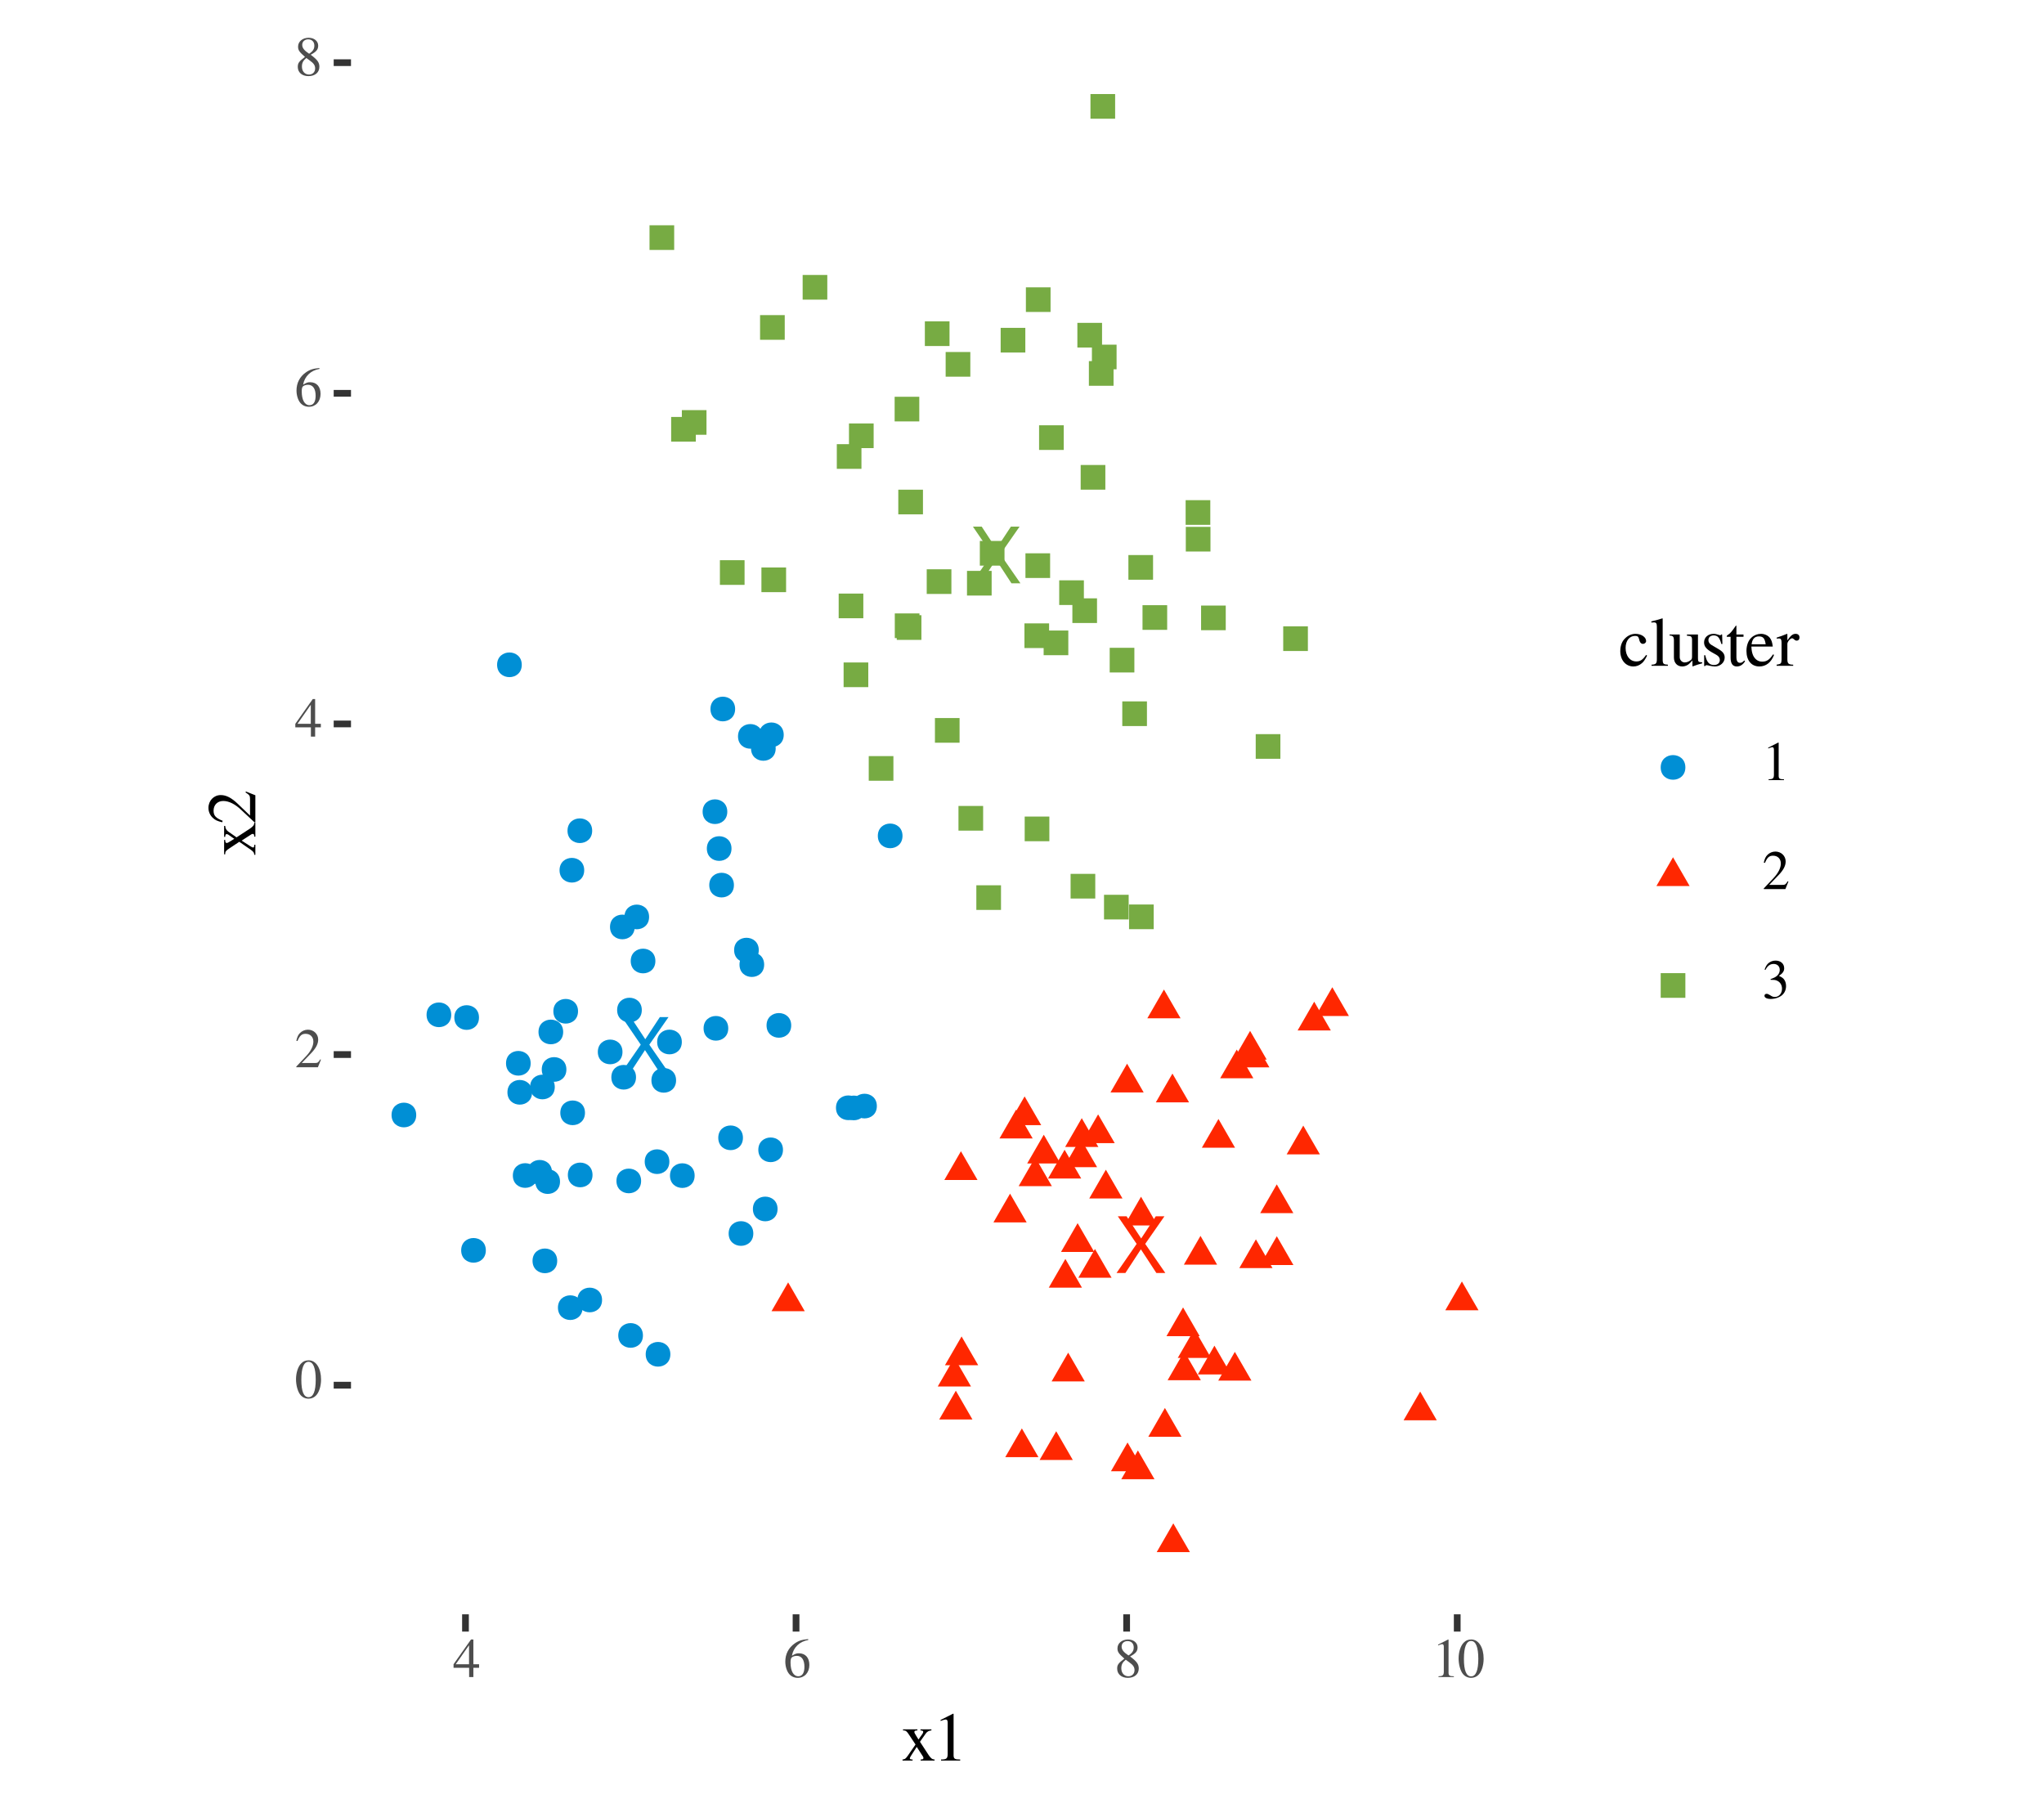 <?xml version="1.0" encoding="UTF-8"?>
<svg xmlns="http://www.w3.org/2000/svg" xmlns:xlink="http://www.w3.org/1999/xlink" width="324pt" height="288pt" viewBox="0 0 324 288" version="1.1">
<defs>
<g>
<symbol overflow="visible" id="glyph0-0">
<path style="stroke:none;" d=""/>
</symbol>
<symbol overflow="visible" id="glyph0-1">
<path style="stroke:none;" d="M 4.812 -4.609 L 7.859 -8.984 L 6.484 -8.984 L 4.172 -5.469 L 1.859 -8.984 L 0.469 -8.984 L 3.453 -4.609 L 0.266 0 L 1.672 0 L 4.125 -3.75 L 6.578 0 L 8 0 Z M 4.812 -4.609 "/>
</symbol>
<symbol overflow="visible" id="glyph1-0">
<path style="stroke:none;" d=""/>
</symbol>
<symbol overflow="visible" id="glyph1-1">
<path style="stroke:none;" d="M 2.234 -5.953 C 1.75 -5.953 1.375 -5.812 1.062 -5.484 C 0.547 -5 0.219 -3.984 0.219 -2.953 C 0.219 -1.984 0.5 -0.969 0.922 -0.469 C 1.234 -0.094 1.688 0.125 2.203 0.125 C 2.641 0.125 3.031 -0.031 3.344 -0.328 C 3.859 -0.812 4.188 -1.844 4.188 -2.906 C 4.188 -4.703 3.391 -5.953 2.234 -5.953 Z M 2.203 -5.719 C 2.953 -5.719 3.344 -4.719 3.344 -2.891 C 3.344 -1.047 2.953 -0.109 2.203 -0.109 C 1.438 -0.109 1.062 -1.047 1.062 -2.875 C 1.062 -4.75 1.453 -5.719 2.203 -5.719 Z M 2.203 -5.719 "/>
</symbol>
<symbol overflow="visible" id="glyph1-2">
<path style="stroke:none;" d="M 4.172 -1.203 L 4.062 -1.25 C 3.734 -0.734 3.641 -0.672 3.234 -0.672 L 1.125 -0.672 L 2.609 -2.219 C 3.391 -3.031 3.734 -3.703 3.734 -4.391 C 3.734 -5.266 3.016 -5.953 2.109 -5.953 C 1.625 -5.953 1.156 -5.75 0.828 -5.406 C 0.547 -5.109 0.422 -4.828 0.266 -4.203 L 0.453 -4.156 C 0.812 -5.016 1.125 -5.297 1.734 -5.297 C 2.484 -5.297 2.969 -4.797 2.969 -4.062 C 2.969 -3.359 2.562 -2.547 1.828 -1.766 L 0.266 -0.109 L 0.266 0 L 3.688 0 Z M 4.172 -1.203 "/>
</symbol>
<symbol overflow="visible" id="glyph1-3">
<path style="stroke:none;" d="M 4.156 -2.031 L 3.25 -2.031 L 3.25 -5.953 L 2.875 -5.953 L 0.109 -2.031 L 0.109 -1.469 L 2.578 -1.469 L 2.578 0 L 3.25 0 L 3.25 -1.469 L 4.156 -1.469 Z M 2.562 -2.031 L 0.453 -2.031 L 2.562 -5.047 Z M 2.562 -2.031 "/>
</symbol>
<symbol overflow="visible" id="glyph1-4">
<path style="stroke:none;" d="M 3.922 -6.016 C 2.922 -5.922 2.406 -5.766 1.766 -5.312 C 0.812 -4.641 0.297 -3.641 0.297 -2.453 C 0.297 -1.688 0.531 -0.922 0.922 -0.469 C 1.25 -0.094 1.719 0.125 2.266 0.125 C 3.359 0.125 4.109 -0.719 4.109 -1.922 C 4.109 -3.062 3.484 -3.766 2.453 -3.766 C 2.062 -3.766 1.891 -3.703 1.344 -3.375 C 1.578 -4.703 2.562 -5.641 3.938 -5.875 Z M 2.125 -3.359 C 2.891 -3.359 3.328 -2.734 3.328 -1.625 C 3.328 -0.656 2.984 -0.125 2.359 -0.125 C 1.594 -0.125 1.125 -0.953 1.125 -2.312 C 1.125 -2.766 1.188 -3.016 1.359 -3.141 C 1.547 -3.281 1.828 -3.359 2.125 -3.359 Z M 2.125 -3.359 "/>
</symbol>
<symbol overflow="visible" id="glyph1-5">
<path style="stroke:none;" d="M 2.547 -3.266 C 3.438 -3.734 3.734 -4.094 3.734 -4.703 C 3.734 -5.422 3.109 -5.953 2.219 -5.953 C 1.266 -5.953 0.547 -5.359 0.547 -4.562 C 0.547 -3.984 0.719 -3.734 1.641 -2.922 C 0.672 -2.188 0.5 -1.938 0.5 -1.328 C 0.5 -0.469 1.172 0.125 2.188 0.125 C 3.234 0.125 3.922 -0.453 3.922 -1.359 C 3.922 -2.047 3.609 -2.469 2.547 -3.266 Z M 2.391 -2.359 C 3.031 -1.906 3.25 -1.578 3.25 -1.094 C 3.25 -0.516 2.844 -0.125 2.281 -0.125 C 1.609 -0.125 1.156 -0.641 1.156 -1.391 C 1.156 -1.969 1.344 -2.328 1.859 -2.75 Z M 2.297 -3.422 C 1.516 -3.938 1.203 -4.344 1.203 -4.828 C 1.203 -5.344 1.594 -5.703 2.141 -5.703 C 2.75 -5.703 3.125 -5.312 3.125 -4.703 C 3.125 -4.172 2.891 -3.812 2.297 -3.422 Z M 2.297 -3.422 "/>
</symbol>
<symbol overflow="visible" id="glyph1-6">
<path style="stroke:none;" d="M 1.031 0 L 3.469 0 L 3.469 -0.125 C 2.781 -0.125 2.641 -0.234 2.625 -0.656 L 2.625 -5.922 L 2.562 -5.953 L 0.969 -5.141 L 0.969 -5.016 C 1.312 -5.156 1.531 -5.219 1.609 -5.219 C 1.797 -5.219 1.875 -5.078 1.875 -4.797 L 1.875 -0.812 C 1.859 -0.266 1.703 -0.141 1.031 -0.125 Z M 1.031 0 "/>
</symbol>
<symbol overflow="visible" id="glyph1-7">
<path style="stroke:none;" d="M 1.344 -2.906 C 1.859 -2.906 2.062 -2.891 2.266 -2.812 C 2.828 -2.609 3.156 -2.109 3.156 -1.5 C 3.156 -0.75 2.672 -0.188 2.016 -0.188 C 1.766 -0.188 1.594 -0.25 1.266 -0.469 C 1.016 -0.625 0.859 -0.688 0.719 -0.688 C 0.516 -0.688 0.375 -0.562 0.375 -0.375 C 0.375 -0.078 0.75 0.125 1.375 0.125 C 2.047 0.125 2.734 -0.109 3.156 -0.469 C 3.578 -0.828 3.797 -1.344 3.797 -1.922 C 3.797 -2.391 3.656 -2.781 3.406 -3.062 C 3.219 -3.25 3.047 -3.359 2.672 -3.531 C 3.266 -3.938 3.5 -4.266 3.5 -4.734 C 3.5 -5.469 2.938 -5.953 2.125 -5.953 C 1.688 -5.953 1.297 -5.797 0.969 -5.516 C 0.719 -5.266 0.578 -5.047 0.391 -4.516 L 0.531 -4.484 C 0.875 -5.141 1.281 -5.422 1.828 -5.422 C 2.406 -5.422 2.797 -5.047 2.797 -4.484 C 2.797 -4.156 2.672 -3.859 2.453 -3.625 C 2.188 -3.359 1.938 -3.234 1.344 -3.016 Z M 1.344 -2.906 "/>
</symbol>
<symbol overflow="visible" id="glyph2-0">
<path style="stroke:none;" d=""/>
</symbol>
<symbol overflow="visible" id="glyph2-1">
<path style="stroke:none;" d="M 3.062 0 L 5.266 0 L 5.266 -0.172 C 4.922 -0.172 4.703 -0.344 4.359 -0.828 L 2.953 -2.984 L 3.875 -4.297 C 4.078 -4.594 4.406 -4.766 4.766 -4.781 L 4.766 -4.953 L 3.031 -4.953 L 3.031 -4.781 C 3.359 -4.766 3.469 -4.703 3.469 -4.547 C 3.469 -4.406 3.328 -4.172 3.062 -3.828 C 3 -3.766 2.875 -3.562 2.734 -3.344 L 2.641 -3.469 C 2.469 -3.734 2.375 -3.875 2.359 -3.922 C 2.141 -4.25 2.062 -4.438 2.062 -4.547 C 2.062 -4.703 2.219 -4.781 2.547 -4.781 L 2.547 -4.953 L 0.266 -4.953 L 0.266 -4.781 L 0.359 -4.781 C 0.688 -4.781 0.875 -4.641 1.203 -4.125 L 2.25 -2.547 L 0.984 -0.719 C 0.656 -0.281 0.547 -0.203 0.188 -0.172 L 0.188 0 L 1.781 0 L 1.781 -0.172 C 1.469 -0.172 1.344 -0.219 1.344 -0.359 C 1.344 -0.438 1.406 -0.578 1.562 -0.812 L 2.438 -2.172 L 3.438 -0.625 C 3.469 -0.562 3.5 -0.5 3.5 -0.422 C 3.5 -0.234 3.422 -0.188 3.062 -0.172 Z M 3.062 0 "/>
</symbol>
<symbol overflow="visible" id="glyph2-2">
<path style="stroke:none;" d="M 1.297 0 L 4.328 0 L 4.328 -0.172 C 3.484 -0.172 3.297 -0.281 3.281 -0.812 L 3.281 -7.406 L 3.203 -7.438 L 1.219 -6.438 L 1.219 -6.281 C 1.656 -6.453 1.906 -6.516 2.016 -6.516 C 2.25 -6.516 2.344 -6.359 2.344 -6 L 2.344 -1.016 C 2.328 -0.328 2.141 -0.172 1.297 -0.172 Z M 1.297 0 "/>
</symbol>
<symbol overflow="visible" id="glyph2-3">
<path style="stroke:none;" d="M 4.375 -1.719 C 3.844 -0.953 3.453 -0.688 2.828 -0.688 C 1.812 -0.688 1.125 -1.562 1.125 -2.828 C 1.125 -3.969 1.734 -4.734 2.625 -4.734 C 3.016 -4.734 3.156 -4.625 3.266 -4.219 L 3.328 -3.969 C 3.422 -3.656 3.625 -3.469 3.859 -3.469 C 4.141 -3.469 4.375 -3.672 4.375 -3.922 C 4.375 -4.547 3.609 -5.062 2.688 -5.062 C 2.141 -5.062 1.578 -4.844 1.141 -4.438 C 0.578 -3.953 0.281 -3.219 0.281 -2.328 C 0.281 -0.906 1.141 0.109 2.359 0.109 C 2.859 0.109 3.297 -0.062 3.703 -0.406 C 4 -0.656 4.203 -0.969 4.531 -1.609 Z M 4.375 -1.719 "/>
</symbol>
<symbol overflow="visible" id="glyph2-4">
<path style="stroke:none;" d="M 0.234 0 L 2.828 0 L 2.828 -0.172 C 2.141 -0.203 2.016 -0.312 2 -0.922 L 2 -7.484 L 1.953 -7.516 C 1.391 -7.344 0.984 -7.219 0.203 -7.031 L 0.203 -6.859 L 0.281 -6.859 C 0.391 -6.859 0.531 -6.875 0.609 -6.875 C 0.969 -6.875 1.078 -6.719 1.078 -6.203 L 1.078 -0.953 C 1.062 -0.359 0.906 -0.203 0.234 -0.172 Z M 0.234 0 "/>
</symbol>
<symbol overflow="visible" id="glyph2-5">
<path style="stroke:none;" d="M 5.266 -0.547 L 5.219 -0.547 C 4.672 -0.578 4.594 -0.656 4.594 -1.172 L 4.594 -4.953 L 2.844 -4.953 L 2.844 -4.766 C 3.531 -4.734 3.656 -4.625 3.656 -4.062 L 3.656 -1.484 C 3.656 -1.172 3.609 -1.016 3.453 -0.906 C 3.156 -0.656 2.812 -0.531 2.484 -0.531 C 2.062 -0.531 1.703 -0.906 1.703 -1.359 L 1.703 -4.953 L 0.094 -4.953 L 0.094 -4.797 C 0.609 -4.781 0.766 -4.625 0.781 -4.094 L 0.781 -1.312 C 0.781 -0.453 1.312 0.109 2.109 0.109 C 2.516 0.109 2.953 -0.062 3.25 -0.359 L 3.719 -0.844 L 3.719 0.078 L 3.766 0.094 C 4.312 -0.125 4.703 -0.234 5.266 -0.391 Z M 5.266 -0.547 "/>
</symbol>
<symbol overflow="visible" id="glyph2-6">
<path style="stroke:none;" d="M 3.469 -3.453 L 3.422 -4.969 L 3.297 -4.969 C 3.25 -4.875 3.188 -4.844 3.125 -4.844 C 3.062 -4.844 2.953 -4.859 2.828 -4.922 C 2.578 -5 2.328 -5.062 2.062 -5.062 C 1.188 -5.062 0.562 -4.484 0.562 -3.703 C 0.562 -3.078 0.906 -2.641 1.844 -2.109 L 2.484 -1.75 C 2.875 -1.531 3.062 -1.266 3.062 -0.922 C 3.062 -0.438 2.703 -0.125 2.141 -0.125 C 1.391 -0.125 1 -0.547 0.75 -1.672 L 0.578 -1.672 L 0.578 0.047 L 0.719 0.047 C 0.797 -0.062 0.844 -0.094 0.969 -0.094 C 1.094 -0.094 1.219 -0.062 1.469 0 C 1.766 0.062 2.062 0.109 2.281 0.109 C 3.141 0.109 3.828 -0.531 3.828 -1.297 C 3.828 -1.844 3.562 -2.219 2.906 -2.609 L 1.719 -3.312 C 1.406 -3.5 1.25 -3.766 1.25 -4.062 C 1.25 -4.516 1.578 -4.812 2.094 -4.812 C 2.719 -4.812 3.047 -4.438 3.297 -3.453 Z M 3.469 -3.453 "/>
</symbol>
<symbol overflow="visible" id="glyph2-7">
<path style="stroke:none;" d="M 2.812 -4.953 L 1.688 -4.953 L 1.688 -6.219 C 1.688 -6.344 1.672 -6.375 1.609 -6.375 C 0.984 -5.438 0.656 -5.078 0.328 -4.891 C 0.203 -4.812 0.141 -4.734 0.141 -4.672 C 0.141 -4.641 0.156 -4.625 0.188 -4.594 L 0.766 -4.594 L 0.766 -1.281 C 0.766 -0.359 1.094 0.109 1.75 0.109 C 2.281 0.109 2.703 -0.156 3.062 -0.719 L 2.922 -0.844 C 2.688 -0.562 2.516 -0.469 2.266 -0.469 C 1.859 -0.469 1.688 -0.766 1.688 -1.453 L 1.688 -4.594 L 2.812 -4.594 Z M 2.812 -4.953 "/>
</symbol>
<symbol overflow="visible" id="glyph2-8">
<path style="stroke:none;" d="M 4.484 -1.797 C 3.953 -0.969 3.484 -0.656 2.781 -0.656 C 2.156 -0.656 1.688 -0.969 1.359 -1.594 C 1.172 -2.016 1.094 -2.359 1.062 -3.047 L 4.453 -3.047 C 4.359 -3.766 4.25 -4.078 3.984 -4.438 C 3.656 -4.828 3.141 -5.062 2.578 -5.062 C 2.031 -5.062 1.5 -4.859 1.094 -4.484 C 0.578 -4.031 0.281 -3.25 0.281 -2.359 C 0.281 -0.844 1.062 0.109 2.328 0.109 C 3.375 0.109 4.203 -0.531 4.656 -1.734 Z M 1.094 -3.406 C 1.203 -4.25 1.578 -4.656 2.25 -4.656 C 2.922 -4.656 3.188 -4.359 3.328 -3.406 Z M 1.094 -3.406 "/>
</symbol>
<symbol overflow="visible" id="glyph2-9">
<path style="stroke:none;" d="M 0.062 0 L 2.688 0 L 2.688 -0.172 C 1.953 -0.188 1.781 -0.344 1.766 -0.984 L 1.766 -3.469 C 1.766 -3.812 2.219 -4.359 2.531 -4.359 C 2.594 -4.359 2.688 -4.312 2.812 -4.203 C 2.984 -4.031 3.109 -3.984 3.25 -3.984 C 3.516 -3.984 3.688 -4.172 3.688 -4.484 C 3.688 -4.844 3.453 -5.062 3.078 -5.062 C 2.625 -5.062 2.312 -4.812 1.766 -4.031 L 1.766 -5.031 L 1.703 -5.062 C 1.094 -4.812 0.688 -4.656 0.078 -4.469 L 0.078 -4.297 C 0.234 -4.328 0.328 -4.328 0.469 -4.328 C 0.734 -4.328 0.844 -4.156 0.844 -3.672 L 0.844 -0.922 C 0.812 -0.359 0.75 -0.281 0.062 -0.172 Z M 0.062 0 "/>
</symbol>
<symbol overflow="visible" id="glyph3-0">
<path style="stroke:none;" d=""/>
</symbol>
<symbol overflow="visible" id="glyph3-1">
<path style="stroke:none;" d="M 0 -3.062 L 0 -5.266 L -0.172 -5.266 C -0.172 -4.922 -0.344 -4.703 -0.828 -4.359 L -2.984 -2.953 L -4.297 -3.875 C -4.594 -4.078 -4.766 -4.406 -4.781 -4.766 L -4.953 -4.766 L -4.953 -3.031 L -4.781 -3.031 C -4.766 -3.359 -4.703 -3.469 -4.547 -3.469 C -4.406 -3.469 -4.172 -3.328 -3.828 -3.062 C -3.766 -3 -3.562 -2.875 -3.344 -2.734 L -3.469 -2.641 C -3.734 -2.469 -3.875 -2.375 -3.922 -2.359 C -4.25 -2.141 -4.438 -2.062 -4.547 -2.062 C -4.703 -2.062 -4.781 -2.219 -4.781 -2.547 L -4.953 -2.547 L -4.953 -0.266 L -4.781 -0.266 L -4.781 -0.359 C -4.781 -0.688 -4.641 -0.875 -4.125 -1.203 L -2.547 -2.25 L -0.719 -0.984 C -0.281 -0.656 -0.203 -0.547 -0.172 -0.188 L 0 -0.188 L 0 -1.781 L -0.172 -1.781 C -0.172 -1.469 -0.219 -1.344 -0.359 -1.344 C -0.438 -1.344 -0.578 -1.406 -0.812 -1.562 L -2.172 -2.438 L -0.625 -3.438 C -0.562 -3.469 -0.5 -3.5 -0.422 -3.5 C -0.234 -3.5 -0.188 -3.422 -0.172 -3.062 Z M 0 -3.062 "/>
</symbol>
<symbol overflow="visible" id="glyph3-2">
<path style="stroke:none;" d="M -1.5 -5.219 L -1.562 -5.078 C -0.922 -4.672 -0.844 -4.547 -0.844 -4.031 L -0.844 -1.406 L -2.766 -3.25 C -3.797 -4.234 -4.625 -4.656 -5.484 -4.656 C -6.594 -4.656 -7.438 -3.766 -7.438 -2.625 C -7.438 -2.031 -7.188 -1.453 -6.75 -1.047 C -6.375 -0.688 -6.031 -0.531 -5.25 -0.344 L -5.188 -0.578 C -6.266 -1.016 -6.625 -1.391 -6.625 -2.172 C -6.625 -3.109 -6 -3.719 -5.078 -3.719 C -4.203 -3.719 -3.188 -3.219 -2.219 -2.281 L -0.125 -0.328 L 0 -0.328 L 0 -4.625 Z M -1.5 -5.219 "/>
</symbol>
</g>
</defs>
<g id="surface91">
<rect x="0" y="0" width="324" height="288" style="fill:rgb(100%,100%,100%);fill-opacity:1;stroke:none;"/>
<path style=" stroke:none;fill-rule:nonzero;fill:rgb(0%,56.078%,83.529%);fill-opacity:1;" d="M 125.418 162.512 C 125.418 165.117 121.508 165.117 121.508 162.512 C 121.508 159.906 125.418 159.906 125.418 162.512 "/>
<path style=" stroke:none;fill-rule:nonzero;fill:rgb(0%,56.078%,83.529%);fill-opacity:1;" d="M 121.129 152.879 C 121.129 155.488 117.219 155.488 117.219 152.879 C 117.219 150.273 121.129 150.273 121.129 152.879 "/>
<path style=" stroke:none;fill-rule:nonzero;fill:rgb(0%,56.078%,83.529%);fill-opacity:1;" d="M 93.867 131.66 C 93.867 134.266 89.957 134.266 89.957 131.66 C 89.957 129.051 93.867 129.051 93.867 131.66 "/>
<path style=" stroke:none;fill-rule:nonzero;fill:rgb(0%,56.078%,83.529%);fill-opacity:1;" d="M 77.012 198.164 C 77.012 200.77 73.102 200.77 73.102 198.164 C 73.102 195.559 77.012 195.559 77.012 198.164 "/>
<path style=" stroke:none;fill-rule:nonzero;fill:rgb(0%,56.078%,83.529%);fill-opacity:1;" d="M 92.605 137.922 C 92.605 140.527 88.695 140.527 88.695 137.922 C 88.695 135.312 92.605 135.312 92.605 137.922 "/>
<path style=" stroke:none;fill-rule:nonzero;fill:rgb(0%,56.078%,83.529%);fill-opacity:1;" d="M 136.422 175.57 C 136.422 178.176 132.512 178.176 132.512 175.57 C 132.512 172.961 136.422 172.961 136.422 175.57 "/>
<path style=" stroke:none;fill-rule:nonzero;fill:rgb(0%,56.078%,83.529%);fill-opacity:1;" d="M 98.672 166.719 C 98.672 169.324 94.762 169.324 94.762 166.719 C 94.762 164.109 98.672 164.109 98.672 166.719 "/>
<path style=" stroke:none;fill-rule:nonzero;fill:rgb(0%,56.078%,83.529%);fill-opacity:1;" d="M 115.438 162.977 C 115.438 165.582 111.527 165.582 111.527 162.977 C 111.527 160.367 115.438 160.367 115.438 162.977 "/>
<path style=" stroke:none;fill-rule:nonzero;fill:rgb(0%,56.078%,83.529%);fill-opacity:1;" d="M 119.41 195.496 C 119.41 198.102 115.5 198.102 115.5 195.496 C 115.5 192.891 119.41 192.891 119.41 195.496 "/>
<path style=" stroke:none;fill-rule:nonzero;fill:rgb(0%,56.078%,83.529%);fill-opacity:1;" d="M 89.781 169.496 C 89.781 172.102 85.875 172.102 85.875 169.496 C 85.875 166.891 89.781 166.891 89.781 169.496 "/>
<path style=" stroke:none;fill-rule:nonzero;fill:rgb(0%,56.078%,83.529%);fill-opacity:1;" d="M 100.605 146.91 C 100.605 149.516 96.695 149.516 96.695 146.91 C 96.695 144.305 100.605 144.305 100.605 146.91 "/>
<path style=" stroke:none;fill-rule:nonzero;fill:rgb(0%,56.078%,83.529%);fill-opacity:1;" d="M 120.277 150.578 C 120.277 153.184 116.367 153.184 116.367 150.578 C 116.367 147.973 120.277 147.973 120.277 150.578 "/>
<path style=" stroke:none;fill-rule:nonzero;fill:rgb(0%,56.078%,83.529%);fill-opacity:1;" d="M 116.336 140.277 C 116.336 142.883 112.426 142.883 112.426 140.277 C 112.426 137.672 116.336 137.672 116.336 140.277 "/>
<path style=" stroke:none;fill-rule:nonzero;fill:rgb(0%,56.078%,83.529%);fill-opacity:1;" d="M 123.254 191.605 C 123.254 194.211 119.344 194.211 119.344 191.605 C 119.344 189 123.254 189 123.254 191.605 "/>
<path style=" stroke:none;fill-rule:nonzero;fill:rgb(0%,56.078%,83.529%);fill-opacity:1;" d="M 82.707 105.363 C 82.707 107.969 78.797 107.969 78.797 105.363 C 78.797 102.754 82.707 102.754 82.707 105.363 "/>
<path style=" stroke:none;fill-rule:nonzero;fill:rgb(0%,56.078%,83.529%);fill-opacity:1;" d="M 101.625 187.164 C 101.625 189.77 97.715 189.77 97.715 187.164 C 97.715 184.559 101.625 184.559 101.625 187.164 "/>
<path style=" stroke:none;fill-rule:nonzero;fill:rgb(0%,56.078%,83.529%);fill-opacity:1;" d="M 75.926 161.266 C 75.926 163.875 72.016 163.875 72.016 161.266 C 72.016 158.66 75.926 158.66 75.926 161.266 "/>
<path style=" stroke:none;fill-rule:nonzero;fill:rgb(0%,56.078%,83.529%);fill-opacity:1;" d="M 93.922 186.215 C 93.922 188.82 90.012 188.82 90.012 186.215 C 90.012 183.605 93.922 183.605 93.922 186.215 "/>
<path style=" stroke:none;fill-rule:nonzero;fill:rgb(0%,56.078%,83.529%);fill-opacity:1;" d="M 106.102 184.109 C 106.102 186.715 102.195 186.715 102.195 184.109 C 102.195 181.504 106.102 181.504 106.102 184.109 "/>
<path style=" stroke:none;fill-rule:nonzero;fill:rgb(0%,56.078%,83.529%);fill-opacity:1;" d="M 101.914 211.652 C 101.914 214.258 98.004 214.258 98.004 211.652 C 98.004 209.043 101.914 209.043 101.914 211.652 "/>
<path style=" stroke:none;fill-rule:nonzero;fill:rgb(0%,56.078%,83.529%);fill-opacity:1;" d="M 84.344 173.117 C 84.344 175.723 80.434 175.723 80.434 173.117 C 80.434 170.508 84.344 170.508 84.344 173.117 "/>
<path style=" stroke:none;fill-rule:nonzero;fill:rgb(100%,15.294%,0%);fill-opacity:1;" d="M 169.32 214.379 L 171.953 218.938 L 166.691 218.938 Z M 169.32 214.379 "/>
<path style=" stroke:none;fill-rule:nonzero;fill:rgb(100%,15.294%,0%);fill-opacity:1;" d="M 152.422 211.809 L 155.055 216.367 L 149.789 216.367 Z M 152.422 211.809 "/>
<path style=" stroke:none;fill-rule:nonzero;fill:rgb(0%,56.078%,83.529%);fill-opacity:1;" d="M 138.992 175.297 C 138.992 177.906 135.082 177.906 135.082 175.297 C 135.082 172.691 138.992 172.691 138.992 175.297 "/>
<path style=" stroke:none;fill-rule:nonzero;fill:rgb(0%,56.078%,83.529%);fill-opacity:1;" d="M 117.766 180.328 C 117.766 182.934 113.855 182.934 113.855 180.328 C 113.855 177.723 117.766 177.723 117.766 180.328 "/>
<path style=" stroke:none;fill-rule:nonzero;fill:rgb(0%,56.078%,83.529%);fill-opacity:1;" d="M 95.434 206.031 C 95.434 208.637 91.523 208.637 91.523 206.031 C 91.523 203.426 95.434 203.426 95.434 206.031 "/>
<path style=" stroke:none;fill-rule:nonzero;fill:rgb(46.667%,67.059%,26.275%);fill-opacity:1;" d="M 162.426 133.324 L 166.336 133.324 L 166.336 129.414 L 162.426 129.414 Z M 162.426 133.324 "/>
<path style=" stroke:none;fill-rule:nonzero;fill:rgb(0%,56.078%,83.529%);fill-opacity:1;" d="M 92.727 176.367 C 92.727 178.973 88.816 178.973 88.816 176.367 C 88.816 173.762 92.727 173.762 92.727 176.367 "/>
<path style=" stroke:none;fill-rule:nonzero;fill:rgb(0%,56.078%,83.529%);fill-opacity:1;" d="M 101.734 160.082 C 101.734 162.691 97.824 162.691 97.824 160.082 C 97.824 157.477 101.734 157.477 101.734 160.082 "/>
<path style=" stroke:none;fill-rule:nonzero;fill:rgb(0%,56.078%,83.529%);fill-opacity:1;" d="M 65.977 176.715 C 65.977 179.32 62.066 179.32 62.066 176.715 C 62.066 174.105 65.977 174.105 65.977 176.715 "/>
<path style=" stroke:none;fill-rule:nonzero;fill:rgb(0%,56.078%,83.529%);fill-opacity:1;" d="M 92.352 207.246 C 92.352 209.852 88.441 209.852 88.441 207.246 C 88.441 204.641 92.352 204.641 92.352 207.246 "/>
<path style=" stroke:none;fill-rule:nonzero;fill:rgb(0%,56.078%,83.529%);fill-opacity:1;" d="M 85.203 186.305 C 85.203 188.91 81.293 188.91 81.293 186.305 C 81.293 183.699 85.203 183.699 85.203 186.305 "/>
<path style=" stroke:none;fill-rule:nonzero;fill:rgb(100%,15.294%,0%);fill-opacity:1;" d="M 124.93 203.242 L 127.562 207.805 L 122.297 207.805 Z M 124.93 203.242 "/>
<path style=" stroke:none;fill-rule:nonzero;fill:rgb(0%,56.078%,83.529%);fill-opacity:1;" d="M 89.27 163.551 C 89.27 166.156 85.359 166.156 85.359 163.551 C 85.359 160.945 89.27 160.945 89.27 163.551 "/>
<path style=" stroke:none;fill-rule:nonzero;fill:rgb(0%,56.078%,83.529%);fill-opacity:1;" d="M 84.117 168.52 C 84.117 171.125 80.211 171.125 80.211 168.52 C 80.211 165.91 84.117 165.91 84.117 168.52 "/>
<path style=" stroke:none;fill-rule:nonzero;fill:rgb(0%,56.078%,83.529%);fill-opacity:1;" d="M 107.168 171.219 C 107.168 173.828 103.258 173.828 103.258 171.219 C 103.258 168.613 107.168 168.613 107.168 171.219 "/>
<path style=" stroke:none;fill-rule:nonzero;fill:rgb(0%,56.078%,83.529%);fill-opacity:1;" d="M 100.816 170.73 C 100.816 173.336 96.906 173.336 96.906 170.73 C 96.906 168.125 100.816 168.125 100.816 170.73 "/>
<path style=" stroke:none;fill-rule:nonzero;fill:rgb(0%,56.078%,83.529%);fill-opacity:1;" d="M 115.285 128.645 C 115.285 131.25 111.375 131.25 111.375 128.645 C 111.375 126.035 115.285 126.035 115.285 128.645 "/>
<path style=" stroke:none;fill-rule:nonzero;fill:rgb(0%,56.078%,83.529%);fill-opacity:1;" d="M 71.527 160.836 C 71.527 163.441 67.617 163.441 67.617 160.836 C 67.617 158.227 71.527 158.227 71.527 160.836 "/>
<path style=" stroke:none;fill-rule:nonzero;fill:rgb(0%,56.078%,83.529%);fill-opacity:1;" d="M 124.113 182.23 C 124.113 184.836 120.203 184.836 120.203 182.23 C 120.203 179.625 124.113 179.625 124.113 182.23 "/>
<path style=" stroke:none;fill-rule:nonzero;fill:rgb(0%,56.078%,83.529%);fill-opacity:1;" d="M 103.887 152.309 C 103.887 154.914 99.977 154.914 99.977 152.309 C 99.977 149.699 103.887 149.699 103.887 152.309 "/>
<path style=" stroke:none;fill-rule:nonzero;fill:rgb(0%,56.078%,83.529%);fill-opacity:1;" d="M 108.078 165.145 C 108.078 167.75 104.168 167.75 104.168 165.145 C 104.168 162.535 108.078 162.535 108.078 165.145 "/>
<path style=" stroke:none;fill-rule:nonzero;fill:rgb(0%,56.078%,83.529%);fill-opacity:1;" d="M 106.262 214.637 C 106.262 217.246 102.352 217.246 102.352 214.637 C 102.352 212.031 106.262 212.031 106.262 214.637 "/>
<path style=" stroke:none;fill-rule:nonzero;fill:rgb(0%,56.078%,83.529%);fill-opacity:1;" d="M 88.324 199.828 C 88.324 202.438 84.414 202.438 84.414 199.828 C 84.414 197.223 88.324 197.223 88.324 199.828 "/>
<path style=" stroke:none;fill-rule:nonzero;fill:rgb(0%,56.078%,83.529%);fill-opacity:1;" d="M 87.504 185.793 C 87.504 188.398 83.594 188.398 83.594 185.793 C 83.594 183.188 87.504 183.188 87.504 185.793 "/>
<path style=" stroke:none;fill-rule:nonzero;fill:rgb(0%,56.078%,83.529%);fill-opacity:1;" d="M 102.891 145.324 C 102.891 147.93 98.98 147.93 98.98 145.324 C 98.98 142.715 102.891 142.715 102.891 145.324 "/>
<path style=" stroke:none;fill-rule:nonzero;fill:rgb(0%,56.078%,83.529%);fill-opacity:1;" d="M 88.77 187.27 C 88.77 189.875 84.859 189.875 84.859 187.27 C 84.859 184.66 88.77 184.66 88.77 187.27 "/>
<path style=" stroke:none;fill-rule:nonzero;fill:rgb(0%,56.078%,83.529%);fill-opacity:1;" d="M 87.938 172.273 C 87.938 174.879 84.027 174.879 84.027 172.273 C 84.027 169.668 87.938 169.668 87.938 172.273 "/>
<path style=" stroke:none;fill-rule:nonzero;fill:rgb(0%,56.078%,83.529%);fill-opacity:1;" d="M 91.625 160.273 C 91.625 162.879 87.715 162.879 87.715 160.273 C 87.715 157.668 91.625 157.668 91.625 160.273 "/>
<path style=" stroke:none;fill-rule:nonzero;fill:rgb(0%,56.078%,83.529%);fill-opacity:1;" d="M 115.953 134.484 C 115.953 137.09 112.043 137.09 112.043 134.484 C 112.043 131.879 115.953 131.879 115.953 134.484 "/>
<path style=" stroke:none;fill-rule:nonzero;fill:rgb(46.667%,67.059%,26.275%);fill-opacity:1;" d="M 142.148 101.414 L 146.055 101.414 L 146.055 97.504 L 142.148 97.504 Z M 142.148 101.414 "/>
<path style=" stroke:none;fill-rule:nonzero;fill:rgb(46.667%,67.059%,26.275%);fill-opacity:1;" d="M 108.082 68.906 L 111.988 68.906 L 111.988 65 L 108.082 65 Z M 108.082 68.906 "/>
<path style=" stroke:none;fill-rule:nonzero;fill:rgb(46.667%,67.059%,26.275%);fill-opacity:1;" d="M 162.617 49.441 L 166.527 49.441 L 166.527 45.535 L 162.617 45.535 Z M 162.617 49.441 "/>
<path style=" stroke:none;fill-rule:nonzero;fill:rgb(46.667%,67.059%,26.275%);fill-opacity:1;" d="M 175.902 106.578 L 179.812 106.578 L 179.812 102.668 L 175.902 102.668 Z M 175.902 106.578 "/>
<path style=" stroke:none;fill-rule:nonzero;fill:rgb(46.667%,67.059%,26.275%);fill-opacity:1;" d="M 171.301 77.605 L 175.211 77.605 L 175.211 73.695 L 171.301 73.695 Z M 171.301 77.605 "/>
<path style=" stroke:none;fill-rule:nonzero;fill:rgb(0%,56.078%,83.529%);fill-opacity:1;" d="M 116.527 112.367 C 116.527 114.977 112.617 114.977 112.617 112.367 C 112.617 109.762 116.527 109.762 116.527 112.367 "/>
<path style=" stroke:none;fill-rule:nonzero;fill:rgb(46.667%,67.059%,26.275%);fill-opacity:1;" d="M 181.102 99.824 L 185.012 99.824 L 185.012 95.914 L 181.102 95.914 Z M 181.102 99.824 "/>
<path style=" stroke:none;fill-rule:nonzero;fill:rgb(0%,56.078%,83.529%);fill-opacity:1;" d="M 120.895 116.707 C 120.895 119.312 116.984 119.312 116.984 116.707 C 116.984 114.102 120.895 114.102 120.895 116.707 "/>
<path style=" stroke:none;fill-rule:nonzero;fill:rgb(46.667%,67.059%,26.275%);fill-opacity:1;" d="M 169.984 98.738 L 173.891 98.738 L 173.891 94.828 L 169.984 94.828 Z M 169.984 98.738 "/>
<path style=" stroke:none;fill-rule:nonzero;fill:rgb(46.667%,67.059%,26.275%);fill-opacity:1;" d="M 132.941 97.984 L 136.848 97.984 L 136.848 94.074 L 132.941 94.074 Z M 132.941 97.984 "/>
<path style=" stroke:none;fill-rule:nonzero;fill:rgb(46.667%,67.059%,26.275%);fill-opacity:1;" d="M 167.898 95.883 L 171.809 95.883 L 171.809 91.973 L 167.898 91.973 Z M 167.898 95.883 "/>
<path style=" stroke:none;fill-rule:nonzero;fill:rgb(46.667%,67.059%,26.275%);fill-opacity:1;" d="M 172.602 61.141 L 176.512 61.141 L 176.512 57.23 L 172.602 57.23 Z M 172.602 61.141 "/>
<path style=" stroke:none;fill-rule:nonzero;fill:rgb(46.667%,67.059%,26.275%);fill-opacity:1;" d="M 173.082 58.531 L 176.992 58.531 L 176.992 54.625 L 173.082 54.625 Z M 173.082 58.531 "/>
<path style=" stroke:none;fill-rule:nonzero;fill:rgb(46.667%,67.059%,26.275%);fill-opacity:1;" d="M 146.602 54.84 L 150.512 54.84 L 150.512 50.93 L 146.602 50.93 Z M 146.602 54.84 "/>
<path style=" stroke:none;fill-rule:nonzero;fill:rgb(46.667%,67.059%,26.275%);fill-opacity:1;" d="M 187.938 83.18 L 191.848 83.18 L 191.848 79.27 L 187.938 79.27 Z M 187.938 83.18 "/>
<path style=" stroke:none;fill-rule:nonzero;fill:rgb(46.667%,67.059%,26.275%);fill-opacity:1;" d="M 199.047 120.258 L 202.957 120.258 L 202.957 116.352 L 199.047 116.352 Z M 199.047 120.258 "/>
<path style=" stroke:none;fill-rule:nonzero;fill:rgb(46.667%,67.059%,26.275%);fill-opacity:1;" d="M 148.199 117.711 L 152.105 117.711 L 152.105 113.801 L 148.199 113.801 Z M 148.199 117.711 "/>
<path style=" stroke:none;fill-rule:nonzero;fill:rgb(46.667%,67.059%,26.275%);fill-opacity:1;" d="M 165.43 103.84 L 169.34 103.84 L 169.34 99.93 L 165.43 99.93 Z M 165.43 103.84 "/>
<path style=" stroke:none;fill-rule:nonzero;fill:rgb(46.667%,67.059%,26.275%);fill-opacity:1;" d="M 158.617 55.871 L 162.527 55.871 L 162.527 51.961 L 158.617 51.961 Z M 158.617 55.871 "/>
<path style=" stroke:none;fill-rule:nonzero;fill:rgb(46.667%,67.059%,26.275%);fill-opacity:1;" d="M 133.723 108.902 L 137.633 108.902 L 137.633 104.992 L 133.723 104.992 Z M 133.723 108.902 "/>
<path style=" stroke:none;fill-rule:nonzero;fill:rgb(46.667%,67.059%,26.275%);fill-opacity:1;" d="M 120.48 53.852 L 124.391 53.852 L 124.391 49.941 L 120.48 49.941 Z M 120.48 53.852 "/>
<path style=" stroke:none;fill-rule:nonzero;fill:rgb(46.667%,67.059%,26.275%);fill-opacity:1;" d="M 203.406 103.176 L 207.316 103.176 L 207.316 99.266 L 203.406 99.266 Z M 203.406 103.176 "/>
<path style=" stroke:none;fill-rule:nonzero;fill:rgb(46.667%,67.059%,26.275%);fill-opacity:1;" d="M 114.113 92.695 L 118.023 92.695 L 118.023 88.785 L 114.113 88.785 Z M 114.113 92.695 "/>
<path style=" stroke:none;fill-rule:nonzero;fill:rgb(46.667%,67.059%,26.275%);fill-opacity:1;" d="M 155.316 89.645 L 159.227 89.645 L 159.227 85.734 L 155.316 85.734 Z M 155.316 89.645 "/>
<path style=" stroke:none;fill-rule:nonzero;fill:rgb(0%,56.078%,83.529%);fill-opacity:1;" d="M 143.059 132.477 C 143.059 135.082 139.148 135.082 139.148 132.477 C 139.148 129.871 143.059 129.871 143.059 132.477 "/>
<path style=" stroke:none;fill-rule:nonzero;fill:rgb(46.667%,67.059%,26.275%);fill-opacity:1;" d="M 141.836 101.129 L 145.746 101.129 L 145.746 97.219 L 141.836 97.219 Z M 141.836 101.129 "/>
<path style=" stroke:none;fill-rule:nonzero;fill:rgb(46.667%,67.059%,26.275%);fill-opacity:1;" d="M 127.23 47.488 L 131.137 47.488 L 131.137 43.578 L 127.23 43.578 Z M 127.23 47.488 "/>
<path style=" stroke:none;fill-rule:nonzero;fill:rgb(46.667%,67.059%,26.275%);fill-opacity:1;" d="M 106.387 69.992 L 110.297 69.992 L 110.297 66.082 L 106.387 66.082 Z M 106.387 69.992 "/>
<path style=" stroke:none;fill-rule:nonzero;fill:rgb(46.667%,67.059%,26.275%);fill-opacity:1;" d="M 187.965 87.41 L 191.875 87.41 L 191.875 83.5 L 187.965 83.5 Z M 187.965 87.41 "/>
<path style=" stroke:none;fill-rule:nonzero;fill:rgb(46.667%,67.059%,26.275%);fill-opacity:1;" d="M 177.895 115.07 L 181.805 115.07 L 181.805 111.16 L 177.895 111.16 Z M 177.895 115.07 "/>
<path style=" stroke:none;fill-rule:nonzero;fill:rgb(46.667%,67.059%,26.275%);fill-opacity:1;" d="M 102.957 39.613 L 106.867 39.613 L 106.867 35.703 L 102.957 35.703 Z M 102.957 39.613 "/>
<path style=" stroke:none;fill-rule:nonzero;fill:rgb(46.667%,67.059%,26.275%);fill-opacity:1;" d="M 154.762 144.211 L 158.672 144.211 L 158.672 140.305 L 154.762 140.305 Z M 154.762 144.211 "/>
<path style=" stroke:none;fill-rule:nonzero;fill:rgb(0%,56.078%,83.529%);fill-opacity:1;" d="M 122.957 118.617 C 122.957 121.223 119.047 121.223 119.047 118.617 C 119.047 116.012 122.957 116.012 122.957 118.617 "/>
<path style=" stroke:none;fill-rule:nonzero;fill:rgb(46.667%,67.059%,26.275%);fill-opacity:1;" d="M 149.898 59.699 L 153.809 59.699 L 153.809 55.789 L 149.898 55.789 Z M 149.898 59.699 "/>
<path style=" stroke:none;fill-rule:nonzero;fill:rgb(46.667%,67.059%,26.275%);fill-opacity:1;" d="M 146.898 94.133 L 150.809 94.133 L 150.809 90.223 L 146.898 90.223 Z M 146.898 94.133 "/>
<path style=" stroke:none;fill-rule:nonzero;fill:rgb(46.667%,67.059%,26.275%);fill-opacity:1;" d="M 178.867 91.879 L 182.773 91.879 L 182.773 87.969 L 178.867 87.969 Z M 178.867 91.879 "/>
<path style=" stroke:none;fill-rule:nonzero;fill:rgb(46.667%,67.059%,26.275%);fill-opacity:1;" d="M 172.852 18.816 L 176.762 18.816 L 176.762 14.906 L 172.852 14.906 Z M 172.852 18.816 "/>
<path style=" stroke:none;fill-rule:nonzero;fill:rgb(46.667%,67.059%,26.275%);fill-opacity:1;" d="M 162.547 91.602 L 166.457 91.602 L 166.457 87.691 L 162.547 87.691 Z M 162.547 91.602 "/>
<path style=" stroke:none;fill-rule:nonzero;fill:rgb(46.667%,67.059%,26.275%);fill-opacity:1;" d="M 137.707 123.738 L 141.617 123.738 L 141.617 119.832 L 137.707 119.832 Z M 137.707 123.738 "/>
<path style=" stroke:none;fill-rule:nonzero;fill:rgb(46.667%,67.059%,26.275%);fill-opacity:1;" d="M 120.695 93.848 L 124.605 93.848 L 124.605 89.938 L 120.695 89.938 Z M 120.695 93.848 "/>
<path style=" stroke:none;fill-rule:nonzero;fill:rgb(46.667%,67.059%,26.275%);fill-opacity:1;" d="M 132.645 74.305 L 136.551 74.305 L 136.551 70.395 L 132.645 70.395 Z M 132.645 74.305 "/>
<path style=" stroke:none;fill-rule:nonzero;fill:rgb(46.667%,67.059%,26.275%);fill-opacity:1;" d="M 153.281 94.387 L 157.188 94.387 L 157.188 90.477 L 153.281 90.477 Z M 153.281 94.387 "/>
<path style=" stroke:none;fill-rule:nonzero;fill:rgb(46.667%,67.059%,26.275%);fill-opacity:1;" d="M 164.707 71.309 L 168.617 71.309 L 168.617 67.402 L 164.707 67.402 Z M 164.707 71.309 "/>
<path style=" stroke:none;fill-rule:nonzero;fill:rgb(0%,56.078%,83.529%);fill-opacity:1;" d="M 124.23 116.461 C 124.23 119.066 120.32 119.066 120.32 116.461 C 120.32 113.852 124.23 113.852 124.23 116.461 "/>
<path style=" stroke:none;fill-rule:nonzero;fill:rgb(46.667%,67.059%,26.275%);fill-opacity:1;" d="M 162.387 102.707 L 166.297 102.707 L 166.297 98.797 L 162.387 98.797 Z M 162.387 102.707 "/>
<path style=" stroke:none;fill-rule:nonzero;fill:rgb(46.667%,67.059%,26.275%);fill-opacity:1;" d="M 142.391 81.516 L 146.301 81.516 L 146.301 77.609 L 142.391 77.609 Z M 142.391 81.516 "/>
<path style=" stroke:none;fill-rule:nonzero;fill:rgb(46.667%,67.059%,26.275%);fill-opacity:1;" d="M 170.777 55.078 L 174.688 55.078 L 174.688 51.168 L 170.777 51.168 Z M 170.777 55.078 "/>
<path style=" stroke:none;fill-rule:nonzero;fill:rgb(46.667%,67.059%,26.275%);fill-opacity:1;" d="M 141.812 66.789 L 145.719 66.789 L 145.719 62.883 L 141.812 62.883 Z M 141.812 66.789 "/>
<path style=" stroke:none;fill-rule:nonzero;fill:rgb(46.667%,67.059%,26.275%);fill-opacity:1;" d="M 190.387 99.879 L 194.297 99.879 L 194.297 95.973 L 190.387 95.973 Z M 190.387 99.879 "/>
<path style=" stroke:none;fill-rule:nonzero;fill:rgb(46.667%,67.059%,26.275%);fill-opacity:1;" d="M 134.574 71.02 L 138.484 71.02 L 138.484 67.109 L 134.574 67.109 Z M 134.574 71.02 "/>
<path style=" stroke:none;fill-rule:nonzero;fill:rgb(100%,15.294%,0%);fill-opacity:1;" d="M 187.715 214.188 L 190.348 218.746 L 185.082 218.746 Z M 187.715 214.188 "/>
<path style=" stroke:none;fill-rule:nonzero;fill:rgb(100%,15.294%,0%);fill-opacity:1;" d="M 185.984 241.43 L 188.617 245.988 L 183.352 245.988 Z M 185.984 241.43 "/>
<path style=" stroke:none;fill-rule:nonzero;fill:rgb(100%,15.294%,0%);fill-opacity:1;" d="M 211.188 156.461 L 213.82 161.02 L 208.555 161.02 Z M 211.188 156.461 "/>
<path style=" stroke:none;fill-rule:nonzero;fill:rgb(100%,15.294%,0%);fill-opacity:1;" d="M 231.73 203.098 L 234.363 207.66 L 229.098 207.66 Z M 231.73 203.098 "/>
<path style=" stroke:none;fill-rule:nonzero;fill:rgb(100%,15.294%,0%);fill-opacity:1;" d="M 178.656 168.578 L 181.289 173.141 L 176.023 173.141 Z M 178.656 168.578 "/>
<path style=" stroke:none;fill-rule:nonzero;fill:rgb(100%,15.294%,0%);fill-opacity:1;" d="M 208.32 158.754 L 210.953 163.312 L 205.688 163.312 Z M 208.32 158.754 "/>
<path style=" stroke:none;fill-rule:nonzero;fill:rgb(100%,15.294%,0%);fill-opacity:1;" d="M 193.141 177.344 L 195.773 181.902 L 190.508 181.902 Z M 193.141 177.344 "/>
<path style=" stroke:none;fill-rule:nonzero;fill:rgb(0%,56.078%,83.529%);fill-opacity:1;" d="M 137.293 175.594 C 137.293 178.199 133.383 178.199 133.383 175.594 C 133.383 172.984 137.293 172.984 137.293 175.594 "/>
<path style=" stroke:none;fill-rule:nonzero;fill:rgb(100%,15.294%,0%);fill-opacity:1;" d="M 202.391 195.926 L 205.023 200.488 L 199.758 200.488 Z M 202.391 195.926 "/>
<path style=" stroke:none;fill-rule:nonzero;fill:rgb(100%,15.294%,0%);fill-opacity:1;" d="M 198.156 163.379 L 200.789 167.938 L 195.523 167.938 Z M 198.156 163.379 "/>
<path style=" stroke:none;fill-rule:nonzero;fill:rgb(100%,15.294%,0%);fill-opacity:1;" d="M 171.473 177.215 L 174.105 181.773 L 168.84 181.773 Z M 171.473 177.215 "/>
<path style=" stroke:none;fill-rule:nonzero;fill:rgb(100%,15.294%,0%);fill-opacity:1;" d="M 178.73 228.617 L 181.363 233.176 L 176.098 233.176 Z M 178.73 228.617 "/>
<path style=" stroke:none;fill-rule:nonzero;fill:rgb(100%,15.294%,0%);fill-opacity:1;" d="M 202.383 187.707 L 205.016 192.27 L 199.754 192.27 Z M 202.383 187.707 "/>
<path style=" stroke:none;fill-rule:nonzero;fill:rgb(46.667%,67.059%,26.275%);fill-opacity:1;" d="M 178.969 147.262 L 182.879 147.262 L 182.879 143.352 L 178.969 143.352 Z M 178.969 147.262 "/>
<path style=" stroke:none;fill-rule:nonzero;fill:rgb(46.667%,67.059%,26.275%);fill-opacity:1;" d="M 169.703 142.406 L 173.613 142.406 L 173.613 138.496 L 169.703 138.496 Z M 169.703 142.406 "/>
<path style=" stroke:none;fill-rule:nonzero;fill:rgb(100%,15.294%,0%);fill-opacity:1;" d="M 174.066 176.613 L 176.699 181.172 L 171.434 181.172 Z M 174.066 176.613 "/>
<path style=" stroke:none;fill-rule:nonzero;fill:rgb(100%,15.294%,0%);fill-opacity:1;" d="M 170.816 193.855 L 173.449 198.414 L 168.184 198.414 Z M 170.816 193.855 "/>
<path style=" stroke:none;fill-rule:nonzero;fill:rgb(100%,15.294%,0%);fill-opacity:1;" d="M 151.512 220.41 L 154.145 224.969 L 148.879 224.969 Z M 151.512 220.41 "/>
<path style=" stroke:none;fill-rule:nonzero;fill:rgb(100%,15.294%,0%);fill-opacity:1;" d="M 184.652 223.145 L 187.285 227.707 L 182.02 227.707 Z M 184.652 223.145 "/>
<path style=" stroke:none;fill-rule:nonzero;fill:rgb(100%,15.294%,0%);fill-opacity:1;" d="M 199.078 196.418 L 201.711 200.977 L 196.445 200.977 Z M 199.078 196.418 "/>
<path style=" stroke:none;fill-rule:nonzero;fill:rgb(100%,15.294%,0%);fill-opacity:1;" d="M 185.848 170.148 L 188.48 174.707 L 183.215 174.707 Z M 185.848 170.148 "/>
<path style=" stroke:none;fill-rule:nonzero;fill:rgb(100%,15.294%,0%);fill-opacity:1;" d="M 160.105 189.176 L 162.738 193.734 L 157.473 193.734 Z M 160.105 189.176 "/>
<path style=" stroke:none;fill-rule:nonzero;fill:rgb(100%,15.294%,0%);fill-opacity:1;" d="M 168.754 182.219 L 171.387 186.781 L 166.121 186.781 Z M 168.754 182.219 "/>
<path style=" stroke:none;fill-rule:nonzero;fill:rgb(100%,15.294%,0%);fill-opacity:1;" d="M 175.293 185.379 L 177.926 189.938 L 172.66 189.938 Z M 175.293 185.379 "/>
<path style=" stroke:none;fill-rule:nonzero;fill:rgb(100%,15.294%,0%);fill-opacity:1;" d="M 189.324 210.652 L 191.957 215.211 L 186.691 215.211 Z M 189.324 210.652 "/>
<path style=" stroke:none;fill-rule:nonzero;fill:rgb(100%,15.294%,0%);fill-opacity:1;" d="M 180.371 229.879 L 183.004 234.438 L 177.738 234.438 Z M 180.371 229.879 "/>
<path style=" stroke:none;fill-rule:nonzero;fill:rgb(100%,15.294%,0%);fill-opacity:1;" d="M 151.281 215.176 L 153.914 219.738 L 148.648 219.738 Z M 151.281 215.176 "/>
<path style=" stroke:none;fill-rule:nonzero;fill:rgb(100%,15.294%,0%);fill-opacity:1;" d="M 206.586 178.391 L 209.219 182.949 L 203.953 182.949 Z M 206.586 178.391 "/>
<path style=" stroke:none;fill-rule:nonzero;fill:rgb(100%,15.294%,0%);fill-opacity:1;" d="M 195.738 214.25 L 198.371 218.812 L 193.105 218.812 Z M 195.738 214.25 "/>
<path style=" stroke:none;fill-rule:nonzero;fill:rgb(100%,15.294%,0%);fill-opacity:1;" d="M 152.32 182.457 L 154.949 187.016 L 149.688 187.016 Z M 152.32 182.457 "/>
<path style=" stroke:none;fill-rule:nonzero;fill:rgb(100%,15.294%,0%);fill-opacity:1;" d="M 198.582 164.602 L 201.215 169.16 L 195.949 169.16 Z M 198.582 164.602 "/>
<path style=" stroke:none;fill-rule:nonzero;fill:rgb(100%,15.294%,0%);fill-opacity:1;" d="M 173.566 197.945 L 176.199 202.504 L 170.934 202.504 Z M 173.566 197.945 "/>
<path style=" stroke:none;fill-rule:nonzero;fill:rgb(46.667%,67.059%,26.275%);fill-opacity:1;" d="M 151.93 131.645 L 155.84 131.645 L 155.84 127.734 L 151.93 127.734 Z M 151.93 131.645 "/>
<path style=" stroke:none;fill-rule:nonzero;fill:rgb(100%,15.294%,0%);fill-opacity:1;" d="M 171.27 180.422 L 173.902 184.98 L 168.637 184.98 Z M 171.27 180.422 "/>
<path style=" stroke:none;fill-rule:nonzero;fill:rgb(100%,15.294%,0%);fill-opacity:1;" d="M 162.414 173.766 L 165.047 178.324 L 159.781 178.324 Z M 162.414 173.766 "/>
<path style=" stroke:none;fill-rule:nonzero;fill:rgb(0%,56.078%,83.529%);fill-opacity:1;" d="M 110.109 186.32 C 110.109 188.926 106.199 188.926 106.199 186.32 C 106.199 183.715 110.109 183.715 110.109 186.32 "/>
<path style=" stroke:none;fill-rule:nonzero;fill:rgb(100%,15.294%,0%);fill-opacity:1;" d="M 184.5 156.824 L 187.133 161.383 L 181.867 161.383 Z M 184.5 156.824 "/>
<path style=" stroke:none;fill-rule:nonzero;fill:rgb(46.667%,67.059%,26.275%);fill-opacity:1;" d="M 175 145.719 L 178.91 145.719 L 178.91 141.812 L 175 141.812 Z M 175 145.719 "/>
<path style=" stroke:none;fill-rule:nonzero;fill:rgb(100%,15.294%,0%);fill-opacity:1;" d="M 180.867 189.664 L 183.5 194.223 L 178.234 194.223 Z M 180.867 189.664 "/>
<path style=" stroke:none;fill-rule:nonzero;fill:rgb(100%,15.294%,0%);fill-opacity:1;" d="M 190.293 195.871 L 192.926 200.43 L 187.66 200.43 Z M 190.293 195.871 "/>
<path style=" stroke:none;fill-rule:nonzero;fill:rgb(100%,15.294%,0%);fill-opacity:1;" d="M 161.977 226.383 L 164.609 230.941 L 159.344 230.941 Z M 161.977 226.383 "/>
<path style=" stroke:none;fill-rule:nonzero;fill:rgb(100%,15.294%,0%);fill-opacity:1;" d="M 165.453 179.84 L 168.086 184.398 L 162.82 184.398 Z M 165.453 179.84 "/>
<path style=" stroke:none;fill-rule:nonzero;fill:rgb(100%,15.294%,0%);fill-opacity:1;" d="M 192.504 213.27 L 195.137 217.832 L 189.871 217.832 Z M 192.504 213.27 "/>
<path style=" stroke:none;fill-rule:nonzero;fill:rgb(100%,15.294%,0%);fill-opacity:1;" d="M 168.875 199.52 L 171.508 204.078 L 166.242 204.078 Z M 168.875 199.52 "/>
<path style=" stroke:none;fill-rule:nonzero;fill:rgb(100%,15.294%,0%);fill-opacity:1;" d="M 167.422 226.832 L 170.055 231.391 L 164.789 231.391 Z M 167.422 226.832 "/>
<path style=" stroke:none;fill-rule:nonzero;fill:rgb(100%,15.294%,0%);fill-opacity:1;" d="M 161.062 175.867 L 163.695 180.43 L 158.43 180.43 Z M 161.062 175.867 "/>
<path style=" stroke:none;fill-rule:nonzero;fill:rgb(100%,15.294%,0%);fill-opacity:1;" d="M 196.043 166.336 L 198.676 170.895 L 193.41 170.895 Z M 196.043 166.336 "/>
<path style=" stroke:none;fill-rule:nonzero;fill:rgb(100%,15.294%,0%);fill-opacity:1;" d="M 225.117 220.543 L 227.75 225.102 L 222.484 225.102 Z M 225.117 220.543 "/>
<path style=" stroke:none;fill-rule:nonzero;fill:rgb(100%,15.294%,0%);fill-opacity:1;" d="M 164.102 183.43 L 166.734 187.988 L 161.469 187.988 Z M 164.102 183.43 "/>
<path style=" stroke:none;fill-rule:nonzero;fill:rgb(100%,15.294%,0%);fill-opacity:1;" d="M 187.531 207.207 L 190.164 211.766 L 184.898 211.766 Z M 187.531 207.207 "/>
<g style="fill:rgb(0%,56.078%,83.529%);fill-opacity:1;">
  <use xlink:href="#glyph0-1" x="98.113" y="170.177"/>
</g>
<g style="fill:rgb(100%,15.294%,0%);fill-opacity:1;">
  <use xlink:href="#glyph0-1" x="176.719" y="201.751"/>
</g>
<g style="fill:rgb(46.667%,67.059%,26.275%);fill-opacity:1;">
  <use xlink:href="#glyph0-1" x="153.754" y="92.45"/>
</g>
<g style="fill:rgb(30.196%,30.196%,30.196%);fill-opacity:1;">
  <use xlink:href="#glyph1-1" x="46.703" y="221.546"/>
</g>
<g style="fill:rgb(30.196%,30.196%,30.196%);fill-opacity:1;">
  <use xlink:href="#glyph1-2" x="46.703" y="169.144"/>
</g>
<g style="fill:rgb(30.196%,30.196%,30.196%);fill-opacity:1;">
  <use xlink:href="#glyph1-3" x="46.703" y="116.745"/>
</g>
<g style="fill:rgb(30.196%,30.196%,30.196%);fill-opacity:1;">
  <use xlink:href="#glyph1-4" x="46.703" y="64.343"/>
</g>
<g style="fill:rgb(30.196%,30.196%,30.196%);fill-opacity:1;">
  <use xlink:href="#glyph1-5" x="46.703" y="11.94"/>
</g>
<path style="fill:none;stroke-width:1.067;stroke-linecap:butt;stroke-linejoin:round;stroke:rgb(20%,20%,20%);stroke-opacity:1;stroke-miterlimit:10;" d="M 52.895 219.535 L 55.637 219.535 "/>
<path style="fill:none;stroke-width:1.067;stroke-linecap:butt;stroke-linejoin:round;stroke:rgb(20%,20%,20%);stroke-opacity:1;stroke-miterlimit:10;" d="M 52.895 167.133 L 55.637 167.133 "/>
<path style="fill:none;stroke-width:1.067;stroke-linecap:butt;stroke-linejoin:round;stroke:rgb(20%,20%,20%);stroke-opacity:1;stroke-miterlimit:10;" d="M 52.895 114.734 L 55.637 114.734 "/>
<path style="fill:none;stroke-width:1.067;stroke-linecap:butt;stroke-linejoin:round;stroke:rgb(20%,20%,20%);stroke-opacity:1;stroke-miterlimit:10;" d="M 52.895 62.332 L 55.637 62.332 "/>
<path style="fill:none;stroke-width:1.067;stroke-linecap:butt;stroke-linejoin:round;stroke:rgb(20%,20%,20%);stroke-opacity:1;stroke-miterlimit:10;" d="M 52.895 9.93 L 55.637 9.93 "/>
<path style="fill:none;stroke-width:1.067;stroke-linecap:butt;stroke-linejoin:round;stroke:rgb(20%,20%,20%);stroke-opacity:1;stroke-miterlimit:10;" d="M 73.785 258.59 L 73.785 255.848 "/>
<path style="fill:none;stroke-width:1.067;stroke-linecap:butt;stroke-linejoin:round;stroke:rgb(20%,20%,20%);stroke-opacity:1;stroke-miterlimit:10;" d="M 126.184 258.59 L 126.184 255.848 "/>
<path style="fill:none;stroke-width:1.067;stroke-linecap:butt;stroke-linejoin:round;stroke:rgb(20%,20%,20%);stroke-opacity:1;stroke-miterlimit:10;" d="M 178.586 258.59 L 178.586 255.848 "/>
<path style="fill:none;stroke-width:1.067;stroke-linecap:butt;stroke-linejoin:round;stroke:rgb(20%,20%,20%);stroke-opacity:1;stroke-miterlimit:10;" d="M 230.988 258.59 L 230.988 255.848 "/>
<g style="fill:rgb(30.196%,30.196%,30.196%);fill-opacity:1;">
  <use xlink:href="#glyph1-3" x="71.785" y="265.792"/>
</g>
<g style="fill:rgb(30.196%,30.196%,30.196%);fill-opacity:1;">
  <use xlink:href="#glyph1-4" x="124.184" y="265.792"/>
</g>
<g style="fill:rgb(30.196%,30.196%,30.196%);fill-opacity:1;">
  <use xlink:href="#glyph1-5" x="176.586" y="265.792"/>
</g>
<g style="fill:rgb(30.196%,30.196%,30.196%);fill-opacity:1;">
  <use xlink:href="#glyph1-6" x="226.988" y="265.792"/>
  <use xlink:href="#glyph1-1" x="230.988" y="265.792"/>
</g>
<g style="fill:rgb(0%,0%,0%);fill-opacity:1;">
  <use xlink:href="#glyph2-1" x="142.875" y="279.032"/>
  <use xlink:href="#glyph2-2" x="147.875" y="279.032"/>
</g>
<g style="fill:rgb(0%,0%,0%);fill-opacity:1;">
  <use xlink:href="#glyph3-1" x="40.478" y="135.664"/>
  <use xlink:href="#glyph3-2" x="40.478" y="130.664"/>
</g>
<g style="fill:rgb(0%,0%,0%);fill-opacity:1;">
  <use xlink:href="#glyph2-3" x="256.555" y="105.517"/>
  <use xlink:href="#glyph2-4" x="261.555" y="105.517"/>
  <use xlink:href="#glyph2-5" x="264.555" y="105.517"/>
  <use xlink:href="#glyph2-6" x="269.555" y="105.517"/>
  <use xlink:href="#glyph2-7" x="273.555" y="105.517"/>
  <use xlink:href="#glyph2-8" x="276.555" y="105.517"/>
  <use xlink:href="#glyph2-9" x="281.555" y="105.517"/>
</g>
<path style=" stroke:none;fill-rule:nonzero;fill:rgb(0%,56.078%,83.529%);fill-opacity:1;" d="M 267.152 121.625 C 267.152 124.23 263.242 124.23 263.242 121.625 C 263.242 119.02 267.152 119.02 267.152 121.625 "/>
<path style=" stroke:none;fill-rule:nonzero;fill:rgb(100%,15.294%,0%);fill-opacity:1;" d="M 265.195 135.863 L 267.828 140.426 L 262.562 140.426 Z M 265.195 135.863 "/>
<path style=" stroke:none;fill-rule:nonzero;fill:rgb(46.667%,67.059%,26.275%);fill-opacity:1;" d="M 263.242 158.141 L 267.152 158.141 L 267.152 154.23 L 263.242 154.23 Z M 263.242 158.141 "/>
<g style="fill:rgb(0%,0%,0%);fill-opacity:1;">
  <use xlink:href="#glyph1-6" x="279.316" y="123.636"/>
</g>
<g style="fill:rgb(0%,0%,0%);fill-opacity:1;">
  <use xlink:href="#glyph1-2" x="279.316" y="140.913"/>
</g>
<g style="fill:rgb(0%,0%,0%);fill-opacity:1;">
  <use xlink:href="#glyph1-7" x="279.316" y="158.194"/>
</g>
</g>
</svg>
